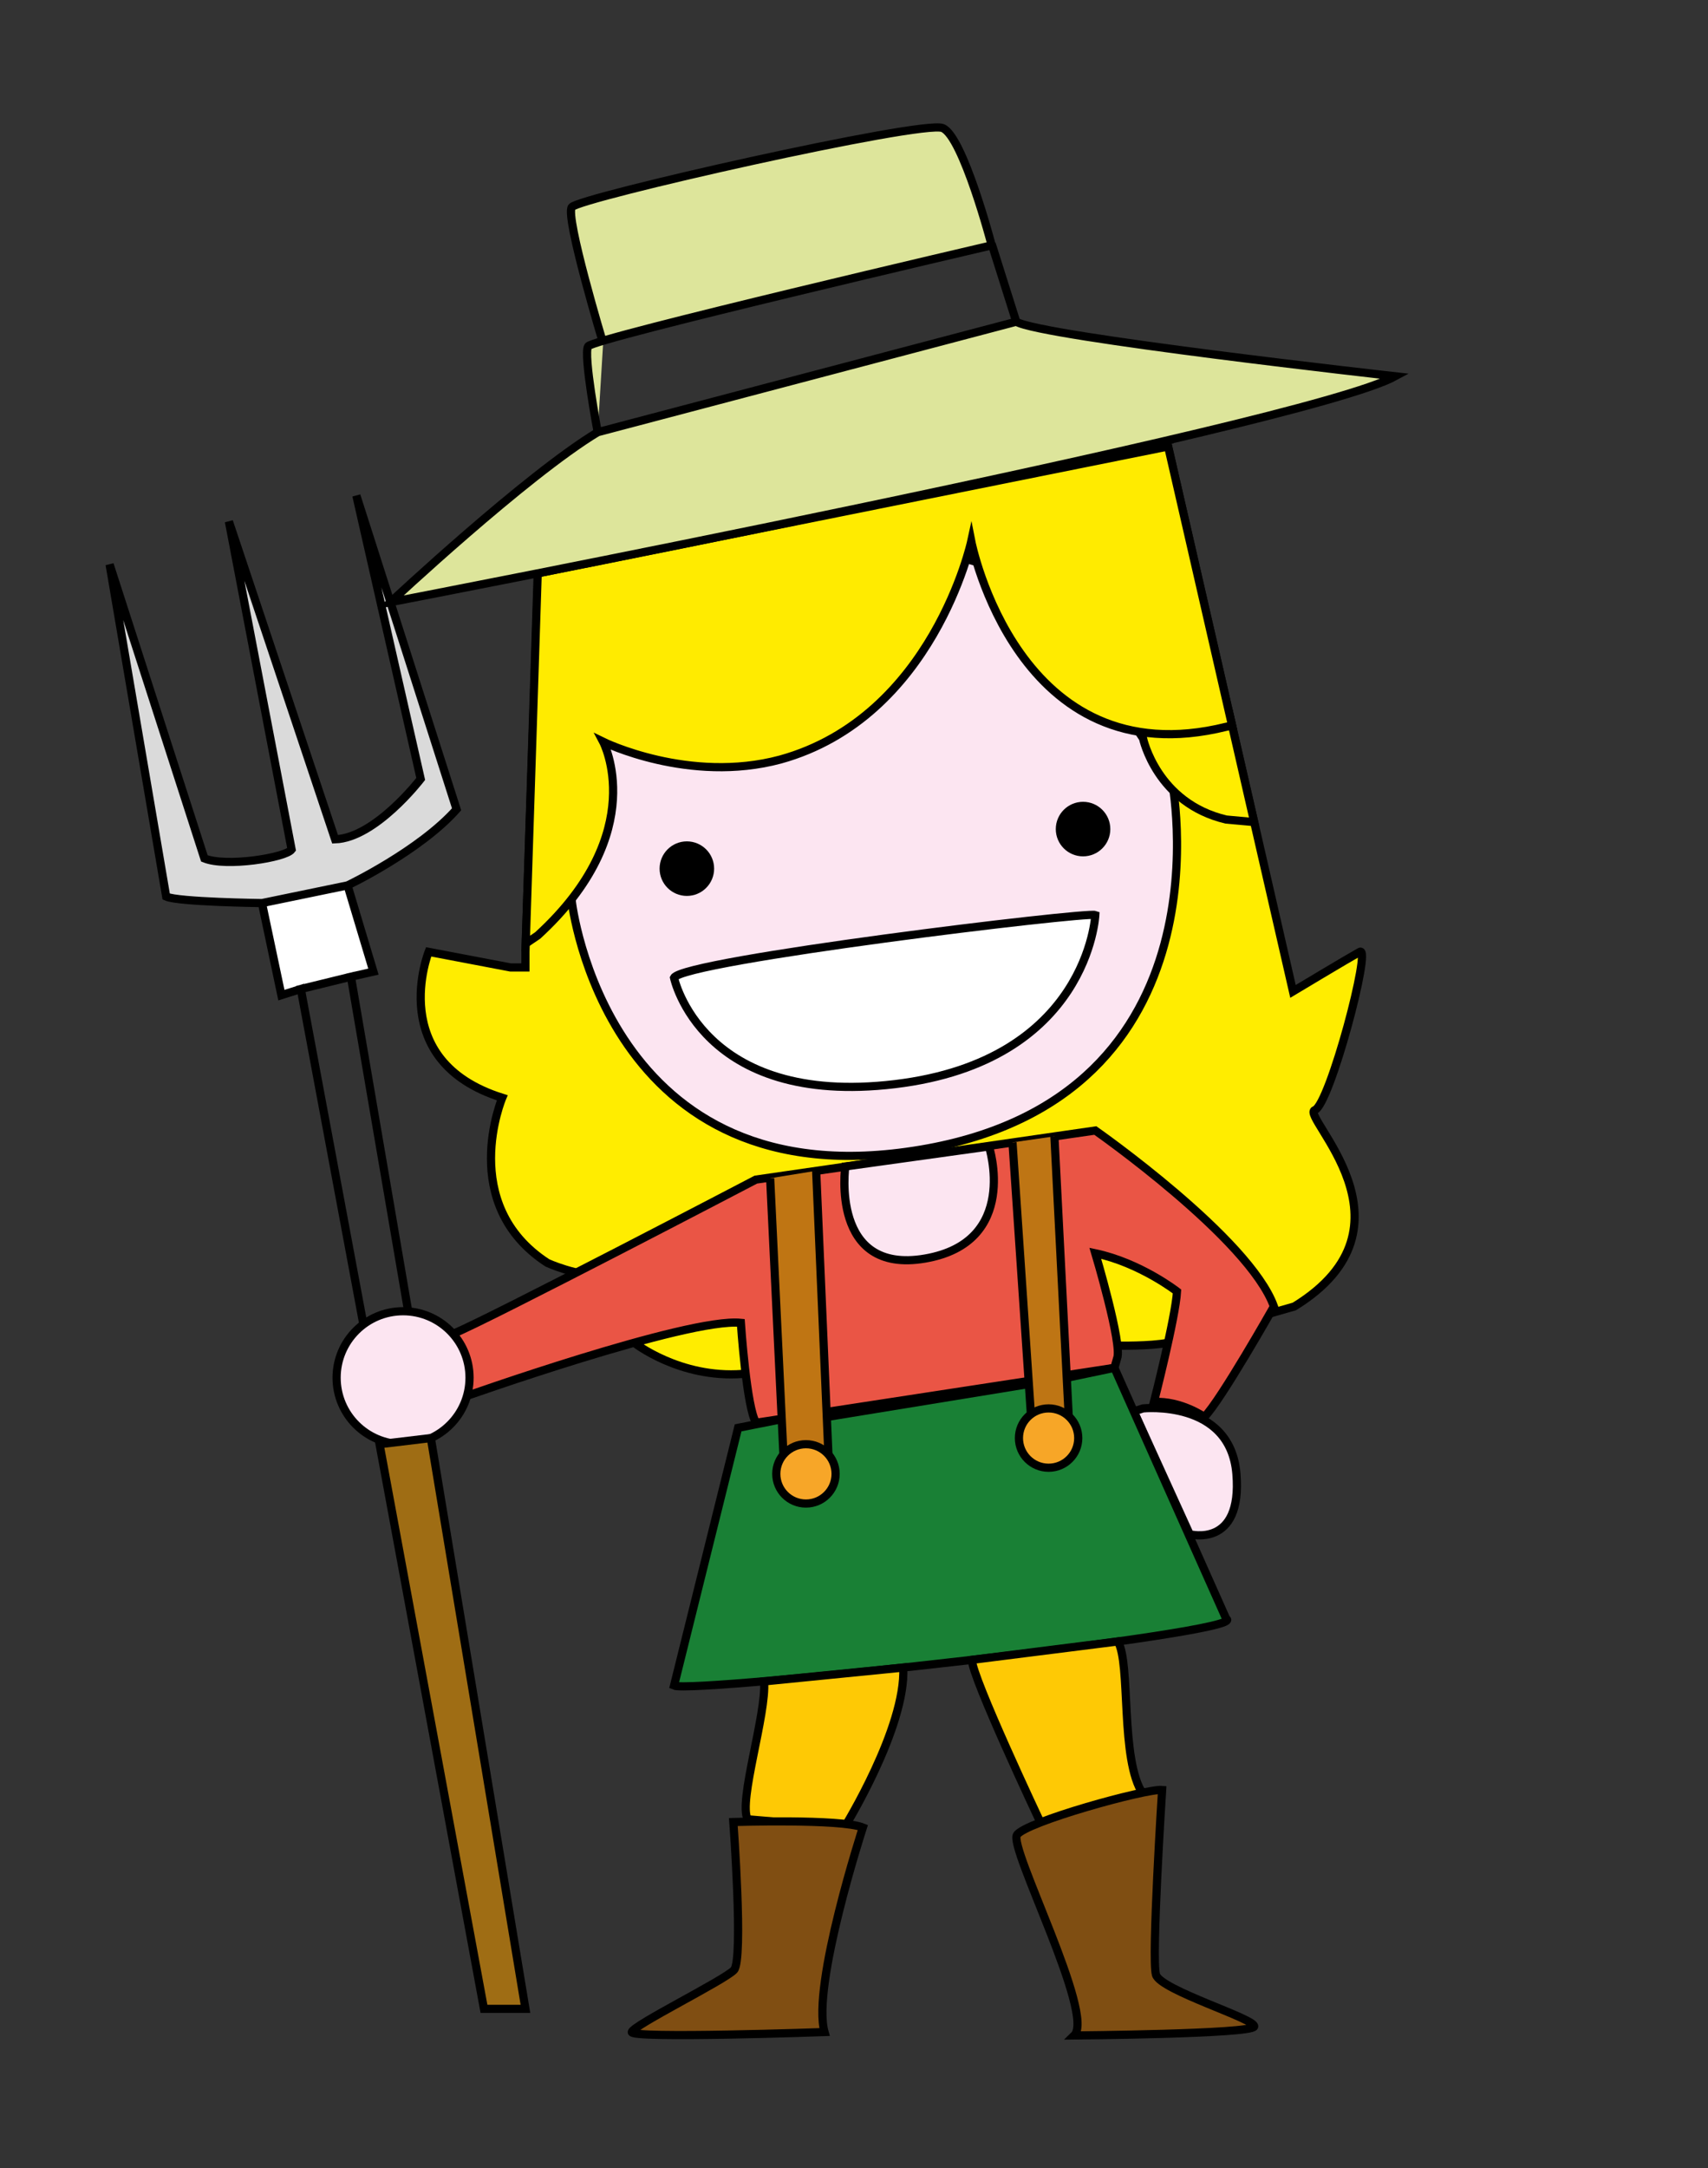 <?xml version="1.0" encoding="utf-8"?>
<!-- Generator: Adobe Illustrator 15.1.0, SVG Export Plug-In . SVG Version: 6.00 Build 0)  -->
<!DOCTYPE svg PUBLIC "-//W3C//DTD SVG 1.1//EN" "http://www.w3.org/Graphics/SVG/1.1/DTD/svg11.dtd">
<svg version="1.1" id="Calque_2" xmlns="http://www.w3.org/2000/svg" xmlns:xlink="http://www.w3.org/1999/xlink" x="0px" y="0px"
	 width="208.8px" height="264.96px" viewBox="0 0 208.8 264.96" enable-background="new 0 0 208.8 264.96" xml:space="preserve">
<rect x="0" y="0" width="208.8" height="264.96" fill="#333333" stroke="none"/>
<path fill="#FFED00" stroke="#000000" stroke-miterlimit="10" d="M90.783,167.893c-7.701,0.58-13.258-3.812-13.258-3.812
	s0.875-8.102-3.125-8.104s-7.5-1.664-7.5-1.664c-11-7.167-5.5-20.166-5.5-20.166c-14.333-4.5-9-17.833-9-17.833l10,1.905h1.833
	v-1.905l1.5-44.833v-3.25l77.052-14.436l-0.386-0.98c0.853,3.715,15.667,68.333,15.667,68.333s6.667-4,8.167-4.833
	s-3.666,18.667-5.5,19.333s13.5,14.167-2.5,24l-15.448,4.434c-2.197,0.435-6.188,0.352-6.188,0.352L90.783,167.893z"/>
<path fill="#FCE5F1" stroke="#000000" stroke-miterlimit="10" d="M69.9,110.147c0,0,4.167,36.833,42.667,30.333
	c38.501-6.5,30.666-45.292,30.666-45.292S134.4,61.98,102.15,67.98S69.9,102.564,69.9,110.147z"/>
<path fill="#FFFFFF" stroke="#000000" stroke-miterlimit="10" d="M133.9,111.813c0,0-0.833,17.833-24.5,20.667s-27-13-27-13
	C83.462,117.355,132.775,111.397,133.9,111.813z"/>
<circle stroke="#000000" stroke-miterlimit="10" cx="83.967" cy="106.147" r="2.833"/>
<circle stroke="#000000" stroke-miterlimit="10" cx="132.401" cy="101.313" r="2.833"/>
<path fill="#EA5545" stroke="#000000" stroke-miterlimit="10" d="M92.444,173.857c-1.167-1.667-1.877-12.21-1.877-12.21
	c-6.5-0.667-34.167,9.167-34.167,9.167c1-4-1-7.834-1-7.834c4.167-1.667,37-18.833,37-18.833l41.5-6c0,0,18.834,13.167,21.834,21.5
	c0,0-6.5,11.5-8.5,13.5c0,0-2.834-1.999-6.167-1.833c0,0,2.644-10.333,2.821-13.5c0,0-4.488-3.5-9.988-4.667
	c0,0,3.334,11.166,2.667,12.833l-0.334,1.167L92.444,173.857z"/>
<path fill="#FCE5F1" stroke="#000000" stroke-miterlimit="10" d="M103.337,142.541c0,0-1.875,13.252,9.75,11.252
	c11.625-2,7.812-13.699,7.812-13.699L103.337,142.541z"/>
<circle fill="#FCE5F1" stroke="#000000" stroke-miterlimit="10" cx="49.275" cy="168.355" r="8.125"/>
<path fill="#FCE5F1" stroke="#000000" stroke-miterlimit="10" d="M145.441,187.48c0,0,6.459,1.75,5.709-7.375s-11.417-8-11.417-8
	l-1.127,0.366L145.441,187.48"/>
<polygon fill="#9F6D14" stroke="#000000" stroke-miterlimit="10" points="46.4,176.48 59.165,245.48 64.234,245.48 52.669,175.73 
	"/>
<polygon fill="#FFFFFF" stroke="#000000" stroke-miterlimit="10" points="36.775,120.855 42.9,119.355 49.905,160.259 42.9,119.355 
	45.65,118.73 42.275,107.48 32.025,110.355 34.4,121.605 36.775,120.855 44.425,161.847 "/>
<path fill="#198035" stroke="#000000" stroke-miterlimit="10" d="M95.622,173.414l-5.388,1.066l-7.833,31.5
	c2.25,1,70.875-6.5,67.5-8.166l-13.667-30.667l-5.783,1.208l-4.637,0.764l-24.692,4.028L95.622,173.414z"/>
<path fill="#FEC905" stroke="#000000" stroke-miterlimit="10" d="M93.407,205.466c0.326,3.949-3.174,14.682-2.007,16.848l11.826,1
	c0,0,7.55-12.211,7.195-19.538L93.407,205.466z"/>
<path fill="#FEC905" stroke="#000000" stroke-miterlimit="10" d="M118.816,202.833c-0.041,2.021,8.334,19.771,8.334,19.771
	c-1,2,12.583-3.375,12.583-3.375c-2.833-4.125-1.464-16.043-3.086-18.646L118.816,202.833z"/>
<path fill="#DADADA" stroke="#000000" stroke-miterlimit="10" d="M32.025,110.355c0,0-10.208-0.125-11.708-0.792L13.4,68.98
	l11.583,35.917c2.667,1.083,9.917-0.083,10.667-1.083L27.983,63.73l12.982,38.833c4.935-0.167,10.464-7.375,10.464-7.375
	l-7.863-34.625l12.25,38.333c-4.5,5.083-13.327,9.298-13.327,9.298L32.025,110.355z"/>
<path fill="#804E12" stroke="#000000" stroke-miterlimit="10" d="M89.65,222.646c0,0,13.168-0.414,15.834,0.668
	c0,0-6.289,19.332-4.687,24.999c0,0-23.73,0.833-23.564,0s11.333-6.333,12.5-7.583S89.65,222.646,89.65,222.646z"/>
<path fill="#7F4E12" stroke="#000000" stroke-miterlimit="10" d="M124.317,224.23c1-1.584,15.75-5.666,17.75-5.5
	c0,0-1.333,20.666-0.75,22.583s12.333,5.416,12,6.333s-22,1.084-22,1.084C133.9,246.23,123.317,225.814,124.317,224.23z"/>
<polyline fill="#BE7514" stroke="#000000" stroke-miterlimit="10" points="128.9,138.86 130.65,173.093 126.025,172.824 
	123.775,139.597 "/>
<circle fill="#F7A627" stroke="#000000" stroke-miterlimit="10" cx="128.189" cy="175.73" r="3.625"/>
<path fill="#FFED00" stroke="#000000" stroke-miterlimit="10" d="M139.733,90.23c0,0,1.667,7.917,10.167,9.917l3.424,0.312
	l-3.062-13.364l-11.072,2.317L139.733,90.23z"/>
<path fill="#FFEB00" stroke="#000000" stroke-miterlimit="10" d="M64.268,115.304l1.466-0.991c13.833-12.667,8-23.667,8-23.667
	s10.5,5.167,21.667,2.167c18.667-5.167,23.333-26.667,23.333-26.667s5.667,29,31.167,22.667l0.722-0.141L142.8,54.56L65.733,70.061
	L64.268,115.304z"/>
<path fill="#DDE59B" stroke="#000000" stroke-miterlimit="10" d="M73.067,52.813c-8.834,5.333-25.339,20.774-25.339,20.774
	S159.234,52.146,170.567,45.98c0,0-43.333-4.833-46.333-6.667l-3-9.5l3,9.5L73.067,52.813c0,0-1.792-9.521-1.167-10.5
	s49.333-12.333,49.333-12.333s-3.5-13.333-6-14.333s-44.5,8.5-45.334,9.667s3.834,16.625,3.834,16.625"/>
<polyline fill="#BF7513" stroke="#000000" stroke-miterlimit="10" points="94.15,143.98 95.775,177.771 101.275,177.8 
	99.775,143.068 "/>
<circle fill="#F7A628" stroke="#000000" stroke-miterlimit="10" cx="98.525" cy="180.105" r="3.625"/>
</svg>
